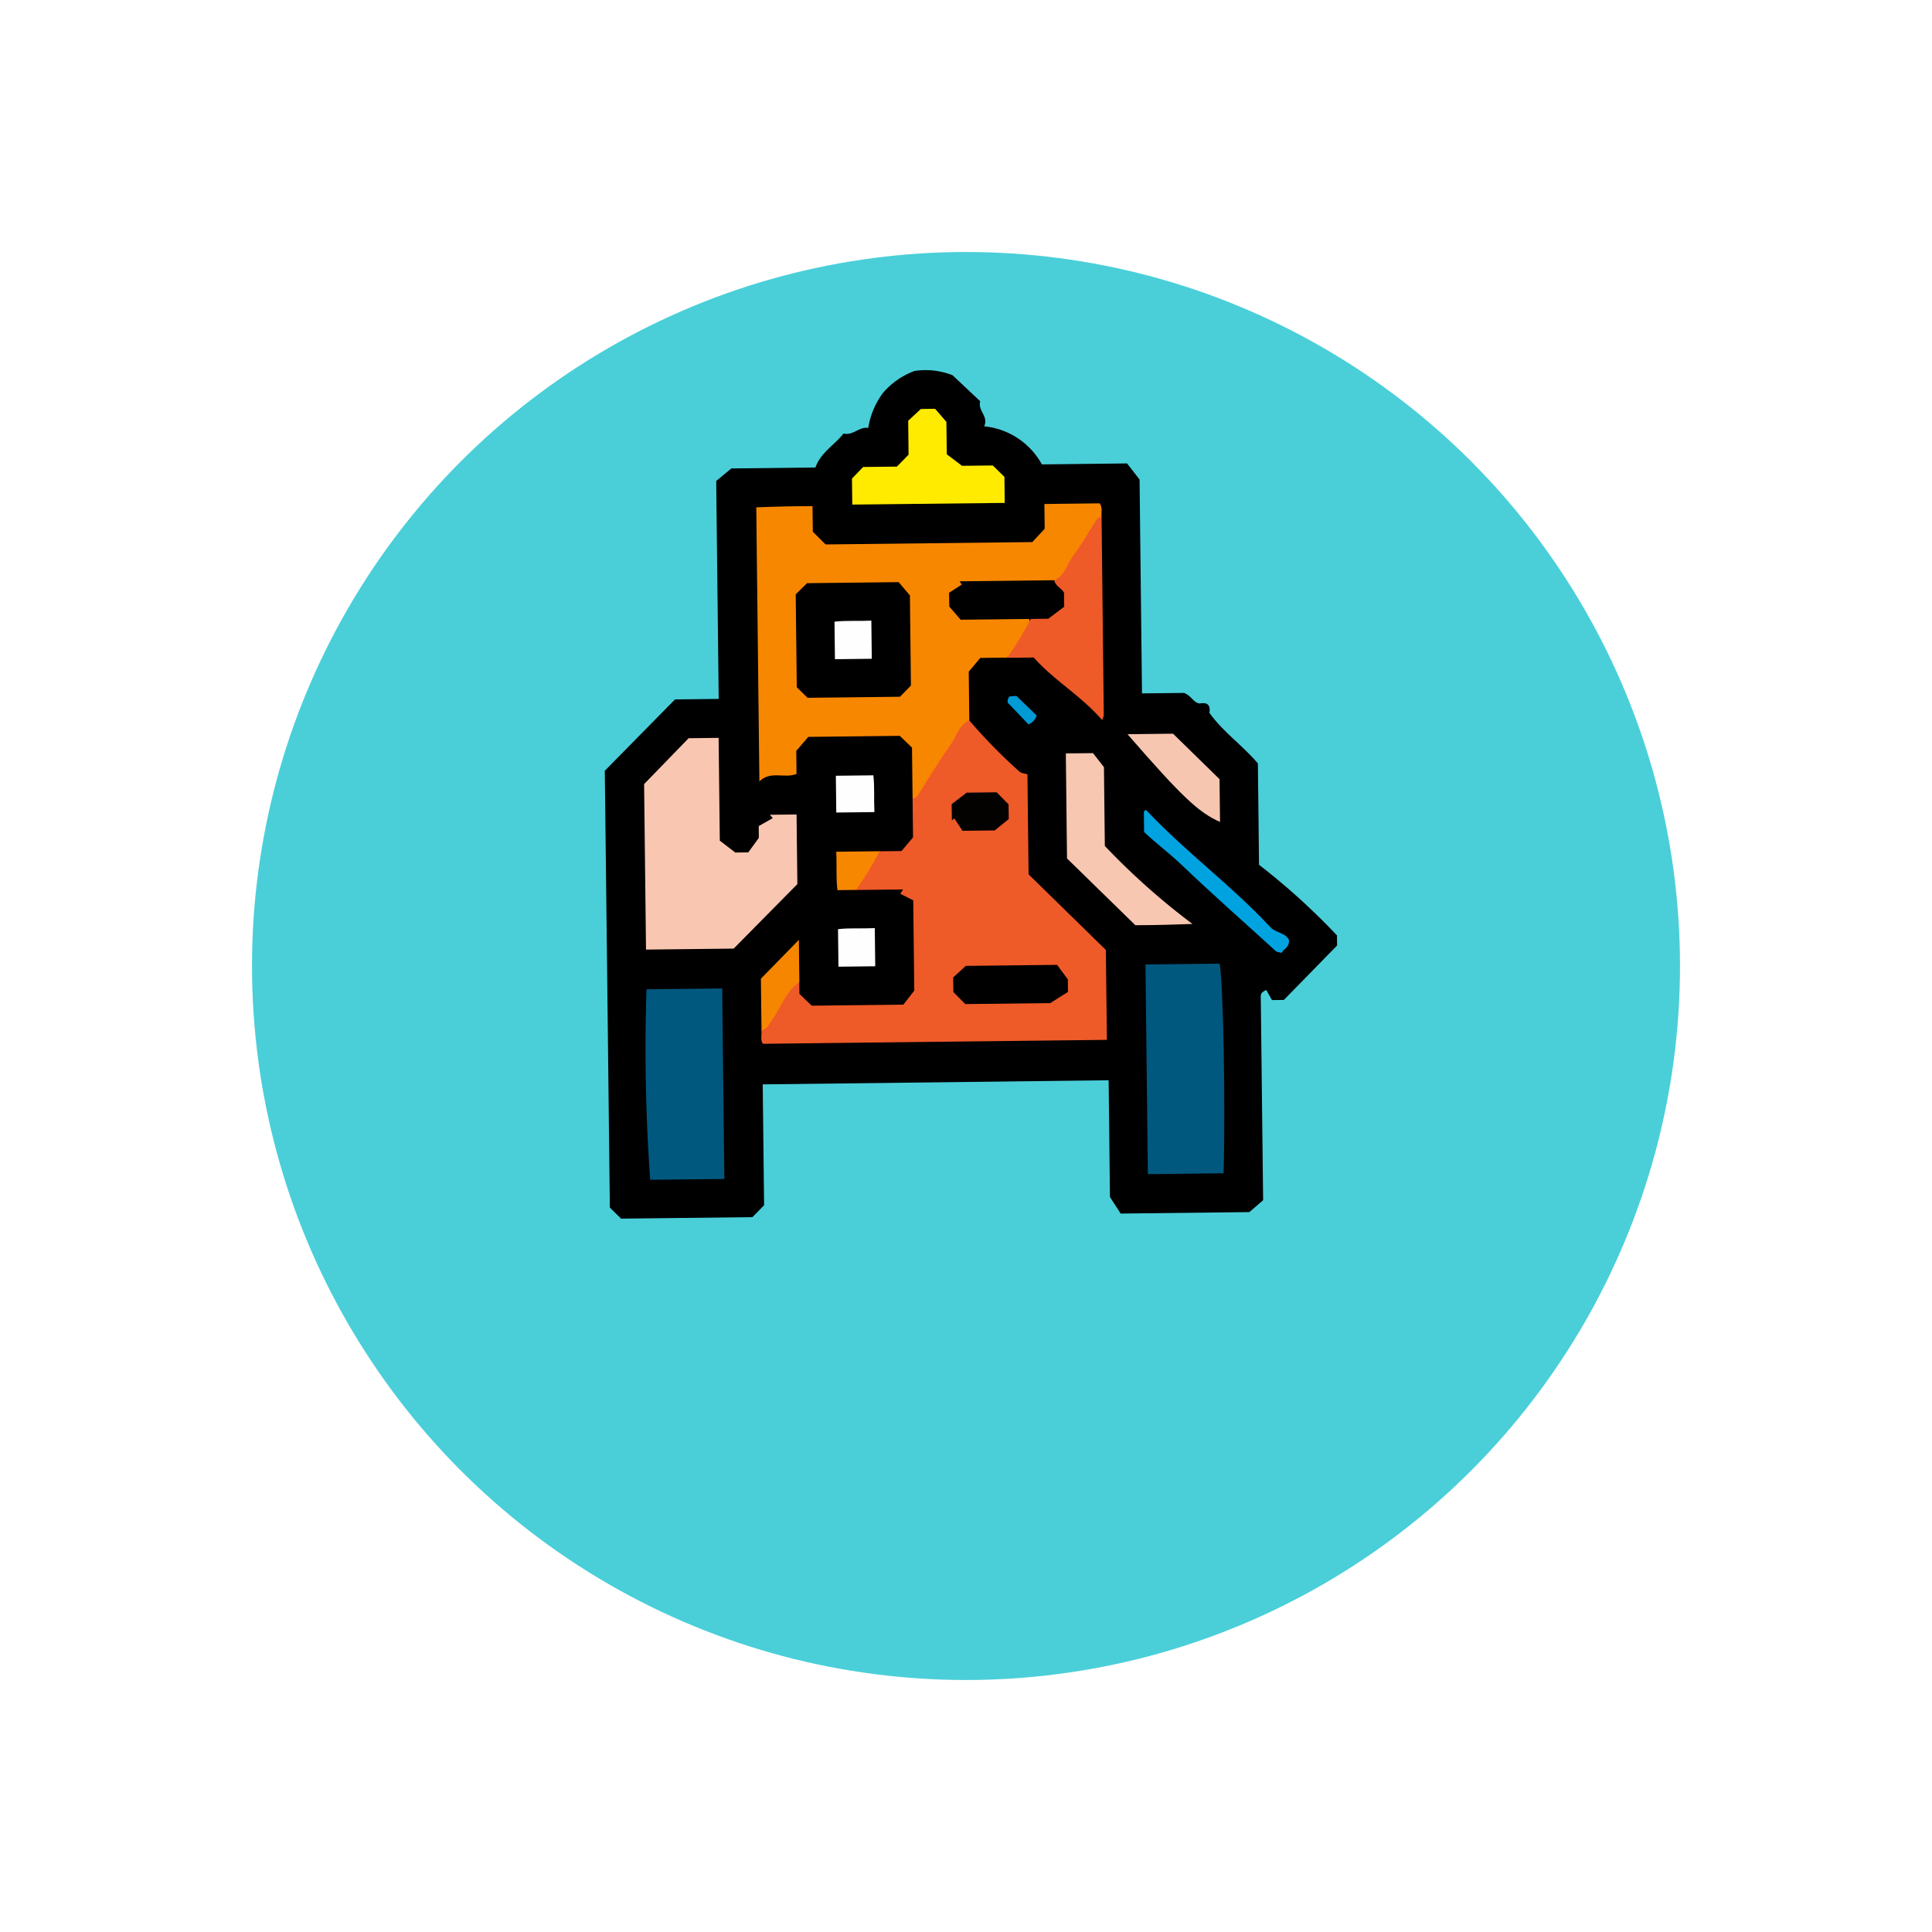 <svg xmlns="http://www.w3.org/2000/svg" xmlns:xlink="http://www.w3.org/1999/xlink" width="115" height="115" viewBox="0 0 115 115">
  <defs>
    <filter id="Elipse_4718" x="0" y="0" width="115" height="115" filterUnits="userSpaceOnUse">
      <feOffset dy="10" input="SourceAlpha"/>
      <feGaussianBlur stdDeviation="5" result="blur"/>
      <feFlood flood-opacity="0.161"/>
      <feComposite operator="in" in2="blur"/>
      <feComposite in="SourceGraphic"/>
    </filter>
    <clipPath id="clip-path">
      <rect id="Rectángulo_36987" data-name="Rectángulo 36987" width="43.588" height="50.538" fill="none"/>
    </clipPath>
  </defs>
  <g id="Grupo_849910" data-name="Grupo 849910" transform="translate(-585 -6355)">
    <g transform="matrix(1, 0, 0, 1, 585, 6355)" filter="url(#Elipse_4718)">
      <circle id="Elipse_4718-2" data-name="Elipse 4718" cx="42.5" cy="42.5" r="42.5" transform="translate(15 5)" fill="#4acfd9"/>
    </g>
    <g id="Grupo_80649" data-name="Grupo 80649" transform="translate(621 6377)">
      <g id="Grupo_80648" data-name="Grupo 80648" transform="translate(0 0)" clip-path="url(#clip-path)">
        <path id="Trazado_114111" data-name="Trazado 114111" d="M35.995,20.44c.808,1.123,1.952,1.918,2.879,3,.023,1.934.045,3.93.068,6.035a40.114,40.114,0,0,1,4.64,4.205c0,.24.005.479.007.6l-3.168,3.24-.709.008-.337-.6c-.314.139-.331.26-.329.4.048,4,.093,8,.14,12.113l-.82.708-7.661.087-.637-.987c-.023-2.05-.05-4.467-.078-6.948L9.4,42.546c.028,2.41.055,4.826.082,7.194l-.693.709L.97,50.538.3,49.879q-.147-13-.3-26l4.18-4.247,2.6-.03c-.049-4.327-.1-8.605-.148-12.972l.9-.746,5.007-.057c.315-.9,1.143-1.342,1.67-2.021.573.141.942-.433,1.471-.33a4.777,4.777,0,0,1,.871-2.079A4.536,4.536,0,0,1,18.435.081,4.361,4.361,0,0,1,20.7.336l1.645,1.547c-.161.569.521.906.234,1.492a4.411,4.411,0,0,1,3.438,2.268l5.069-.058c.2.26.431.553.746.959.046,4.092.095,8.377.144,12.73l2.5-.029c.465.188.568.587.931.629q.7-.135.579.565" transform="translate(0 0)"/>
        <path id="Trazado_114112" data-name="Trazado 114112" d="M17.376,30.958l1.306-.014.687-.815c-.008-.684-.017-1.511-.027-2.34a23.689,23.689,0,0,1,2.4-3.992c.218-.334.427-.776.981-.622A32.1,32.1,0,0,0,25.688,26.2c.107.113.324.12.491.177.023,2.02.046,4.014.068,5.953l4.6,4.5c.021,1.8.041,3.546.06,5.353l-20.472.233c-.173-.234-.051-.526-.092-.8a10.562,10.562,0,0,1,1.287-2.286c.246-.308.425-.758.968-.6,0,.237.005.473.009.718.235.224.476.452.733.7l5.454-.062.649-.835q-.028-2.431-.061-5.373l-.771-.39.166-.259-2.808.032a2.948,2.948,0,0,1,1.4-2.3" transform="translate(-1.022 -2.286)" fill="#ef5a29"/>
        <path id="Trazado_114113" data-name="Trazado 114113" d="M22.688,21.761c-.64.262-.76.944-1.111,1.429-.695.958-1.29,1.988-1.936,2.982-.068.105-.155.246-.333.2q-.016-1.5-.034-3l-.729-.7-5.444.062-.716.833c0,.374.01.886.015,1.374-.73.287-1.529-.213-2.21.442-.062-5.466-.123-10.834-.186-16.313.5-.016,1.053-.039,1.606-.051S12.74,9,13.352,9c.006.561.013,1.073.018,1.521l.758.758,12.306-.14.737-.791c0-.43-.011-.941-.017-1.477l3.289-.038c.2.265.075.558.116.829-.814,1.492-1.341,3.195-3,4.066-1.323.176-2.657.06-3.983.137-.6.035-1.274-.034-1.538.916,1.2,1.152,2.827.165,4.123.735.614,1.337-.449,1.852-1.231,2.5l-1.592.018-.687.817c.01.873.022,1.891.033,2.908" transform="translate(-0.988 -0.872)" fill="#f88700"/>
        <path id="Trazado_114114" data-name="Trazado 114114" d="M2.6,27.07l2.646-2.727,1.785-.021c.023,2.029.047,4.057.07,6.119l.922.707.774-.009.628-.865c0-.049,0-.326-.008-.7l.836-.474-.17-.2,1.587-.018c.015,1.358.032,2.724.048,4.145L7.928,36.866l-5.219.059c-.038-3.3-.075-6.568-.113-9.856" transform="translate(-0.256 -2.402)" fill="#f9c7b1"/>
        <path id="Trazado_114115" data-name="Trazado 114115" d="M35.852,51.764c-.048-4.176-.095-8.3-.142-12.483l4.414-.05c.214,1.141.354,8.216.236,12.482l-4.508.051" transform="translate(-3.527 -3.874)" fill="#00587e"/>
        <path id="Trazado_114116" data-name="Trazado 114116" d="M7.254,40.873c.043,3.8.086,7.545.129,11.341l-4.416.05a110.142,110.142,0,0,1-.218-11.34l4.505-.051" transform="translate(-0.267 -4.037)" fill="#00587e"/>
        <path id="Trazado_114117" data-name="Trazado 114117" d="M29.376,13.5c.638-.269.749-.955,1.114-1.437.5-.666.91-1.407,1.37-2.108.069-.105.155-.248.333-.2q.068,5.9.132,11.8a1.429,1.429,0,0,1-.1.266c-1.238-1.437-2.859-2.355-4.07-3.722l-1.583.018a19.809,19.809,0,0,0,1.4-2.3c.361-.458,1.093-.287,1.419-.862.324-.459-.25-.951-.014-1.442" transform="translate(-2.624 -0.962)" fill="#ef5a29"/>
        <path id="Trazado_114118" data-name="Trazado 114118" d="M18.994,6.036l.7-.717C19.688,4.661,19.68,4,19.671,3.3l.756-.7.847-.01.671.777c.006.536.014,1.2.023,1.93l.908.686,1.829-.021.695.679c.005.472.011.981.017,1.55l-9.074.1c-.006-.508-.012-1.018-.018-1.545l.662-.693,2.005-.023" transform="translate(-1.612 -0.256)" fill="#feeb00"/>
        <path id="Trazado_114119" data-name="Trazado 114119" d="M30.449,25.349l1.617-.018.652.833c.016,1.4.034,3.011.053,4.693A41.606,41.606,0,0,0,37.988,35.5c-.819.024-1.366.045-1.913.056-.523.012-1.045.014-1.487.018L30.52,31.6c-.023-1.948-.046-4.038-.071-6.252" transform="translate(-3.007 -2.502)" fill="#f8c7b1"/>
        <path id="Trazado_114120" data-name="Trazado 114120" d="M40,26.753c.01.845.019,1.692.029,2.547-1.3-.58-2.28-1.514-5.507-5.222l2.71-.031L40,26.753" transform="translate(-3.409 -2.375)" fill="#f7c6b0"/>
        <path id="Trazado_114121" data-name="Trazado 114121" d="M44.249,36.858c-.015.469-.37.5-.433.735-.183-.049-.292-.046-.35-.1-1.878-1.711-3.785-3.389-5.623-5.147-.693-.662-1.486-1.252-2.225-1.947,0-.388-.009-.8-.014-1.2.073-.146.117-.129.212-.029,2.305,2.437,5.029,4.429,7.312,6.887.338.363.974.345,1.12.8" transform="translate(-3.516 -2.873)" fill="#00a3e0"/>
        <path id="Trazado_114122" data-name="Trazado 114122" d="M12.6,40.168c-.833.589-1.116,1.573-1.682,2.353-.162.224-.268.477-.573.533-.013-1.09-.025-2.179-.035-3.078l2.261-2.314c.01.824.019,1.665.029,2.506" transform="translate(-1.018 -3.72)" fill="#f68600"/>
        <path id="Trazado_114123" data-name="Trazado 114123" d="M15.285,29.011c-.008-.744-.016-1.442-.025-2.189l2.233-.026c.081.672.024,1.408.062,2.189l-2.27.026" transform="translate(-1.507 -2.646)" fill="#fefefe"/>
        <path id="Trazado_114124" data-name="Trazado 114124" d="M17.618,39.159l-2.189.025c-.008-.716-.016-1.414-.026-2.233.672-.082,1.408-.025,2.189-.062.009.745.017,1.445.026,2.27" transform="translate(-1.521 -3.643)" fill="#fefefe"/>
        <path id="Trazado_114125" data-name="Trazado 114125" d="M17.864,31.814a19.778,19.778,0,0,1-1.4,2.3l-1.108.013c-.087-.724-.032-1.46-.07-2.287l2.582-.03" transform="translate(-1.509 -3.142)" fill="#f88700"/>
        <path id="Trazado_114126" data-name="Trazado 114126" d="M28.332,22.713a.815.815,0,0,1-.488.533l-1.209-1.269c0,.091-.106-.141.072-.394l.423-.031,1.2,1.161" transform="translate(-2.627 -2.128)" fill="#009ad5"/>
        <path id="Trazado_114127" data-name="Trazado 114127" d="M23.731,41.649l-.71-.715c0-.258-.006-.54-.01-.873l.751-.685,5.433-.061.64.863c0,.036,0,.312.009.748l-1.056.665-5.056.058" transform="translate(-2.273 -3.883)" fill="#010000"/>
        <path id="Trazado_114128" data-name="Trazado 114128" d="M25.588,27.918l.709.72c0,.249.006.529.01.872l-.835.677-1.92.023c-.12-.185-.3-.461-.481-.737l-.151.118c0-.274-.006-.547-.012-.967l.892-.685,1.787-.021" transform="translate(-2.262 -2.757)" fill="#040200"/>
        <path id="Trazado_114129" data-name="Trazado 114129" d="M12.61,14.763l.674-.664,5.45-.062.673.789c.019,1.709.04,3.548.06,5.366l-.652.667-5.5.063-.643-.628c-.021-1.793-.041-3.632-.063-5.53" transform="translate(-1.245 -1.386)"/>
        <path id="Trazado_114130" data-name="Trazado 114130" d="M29,13.911c.058.355.437.46.58.748,0,.236.005.472.01.832l-.947.712-1.047.013-4.166.047-.682-.785c0-.157-.005-.434-.01-.821.2-.128.479-.308.757-.488-.044-.064-.089-.128-.133-.193L29,13.911" transform="translate(-2.245 -1.374)" fill="#010000"/>
        <path id="Trazado_114131" data-name="Trazado 114131" d="M17.39,18.85l-2.194.025c-.008-.72-.016-1.419-.025-2.233.676-.08,1.412-.025,2.193-.062.009.752.017,1.451.026,2.27" transform="translate(-1.498 -1.637)" fill="#fefefe"/>
      </g>
    </g>
  </g>
</svg>
